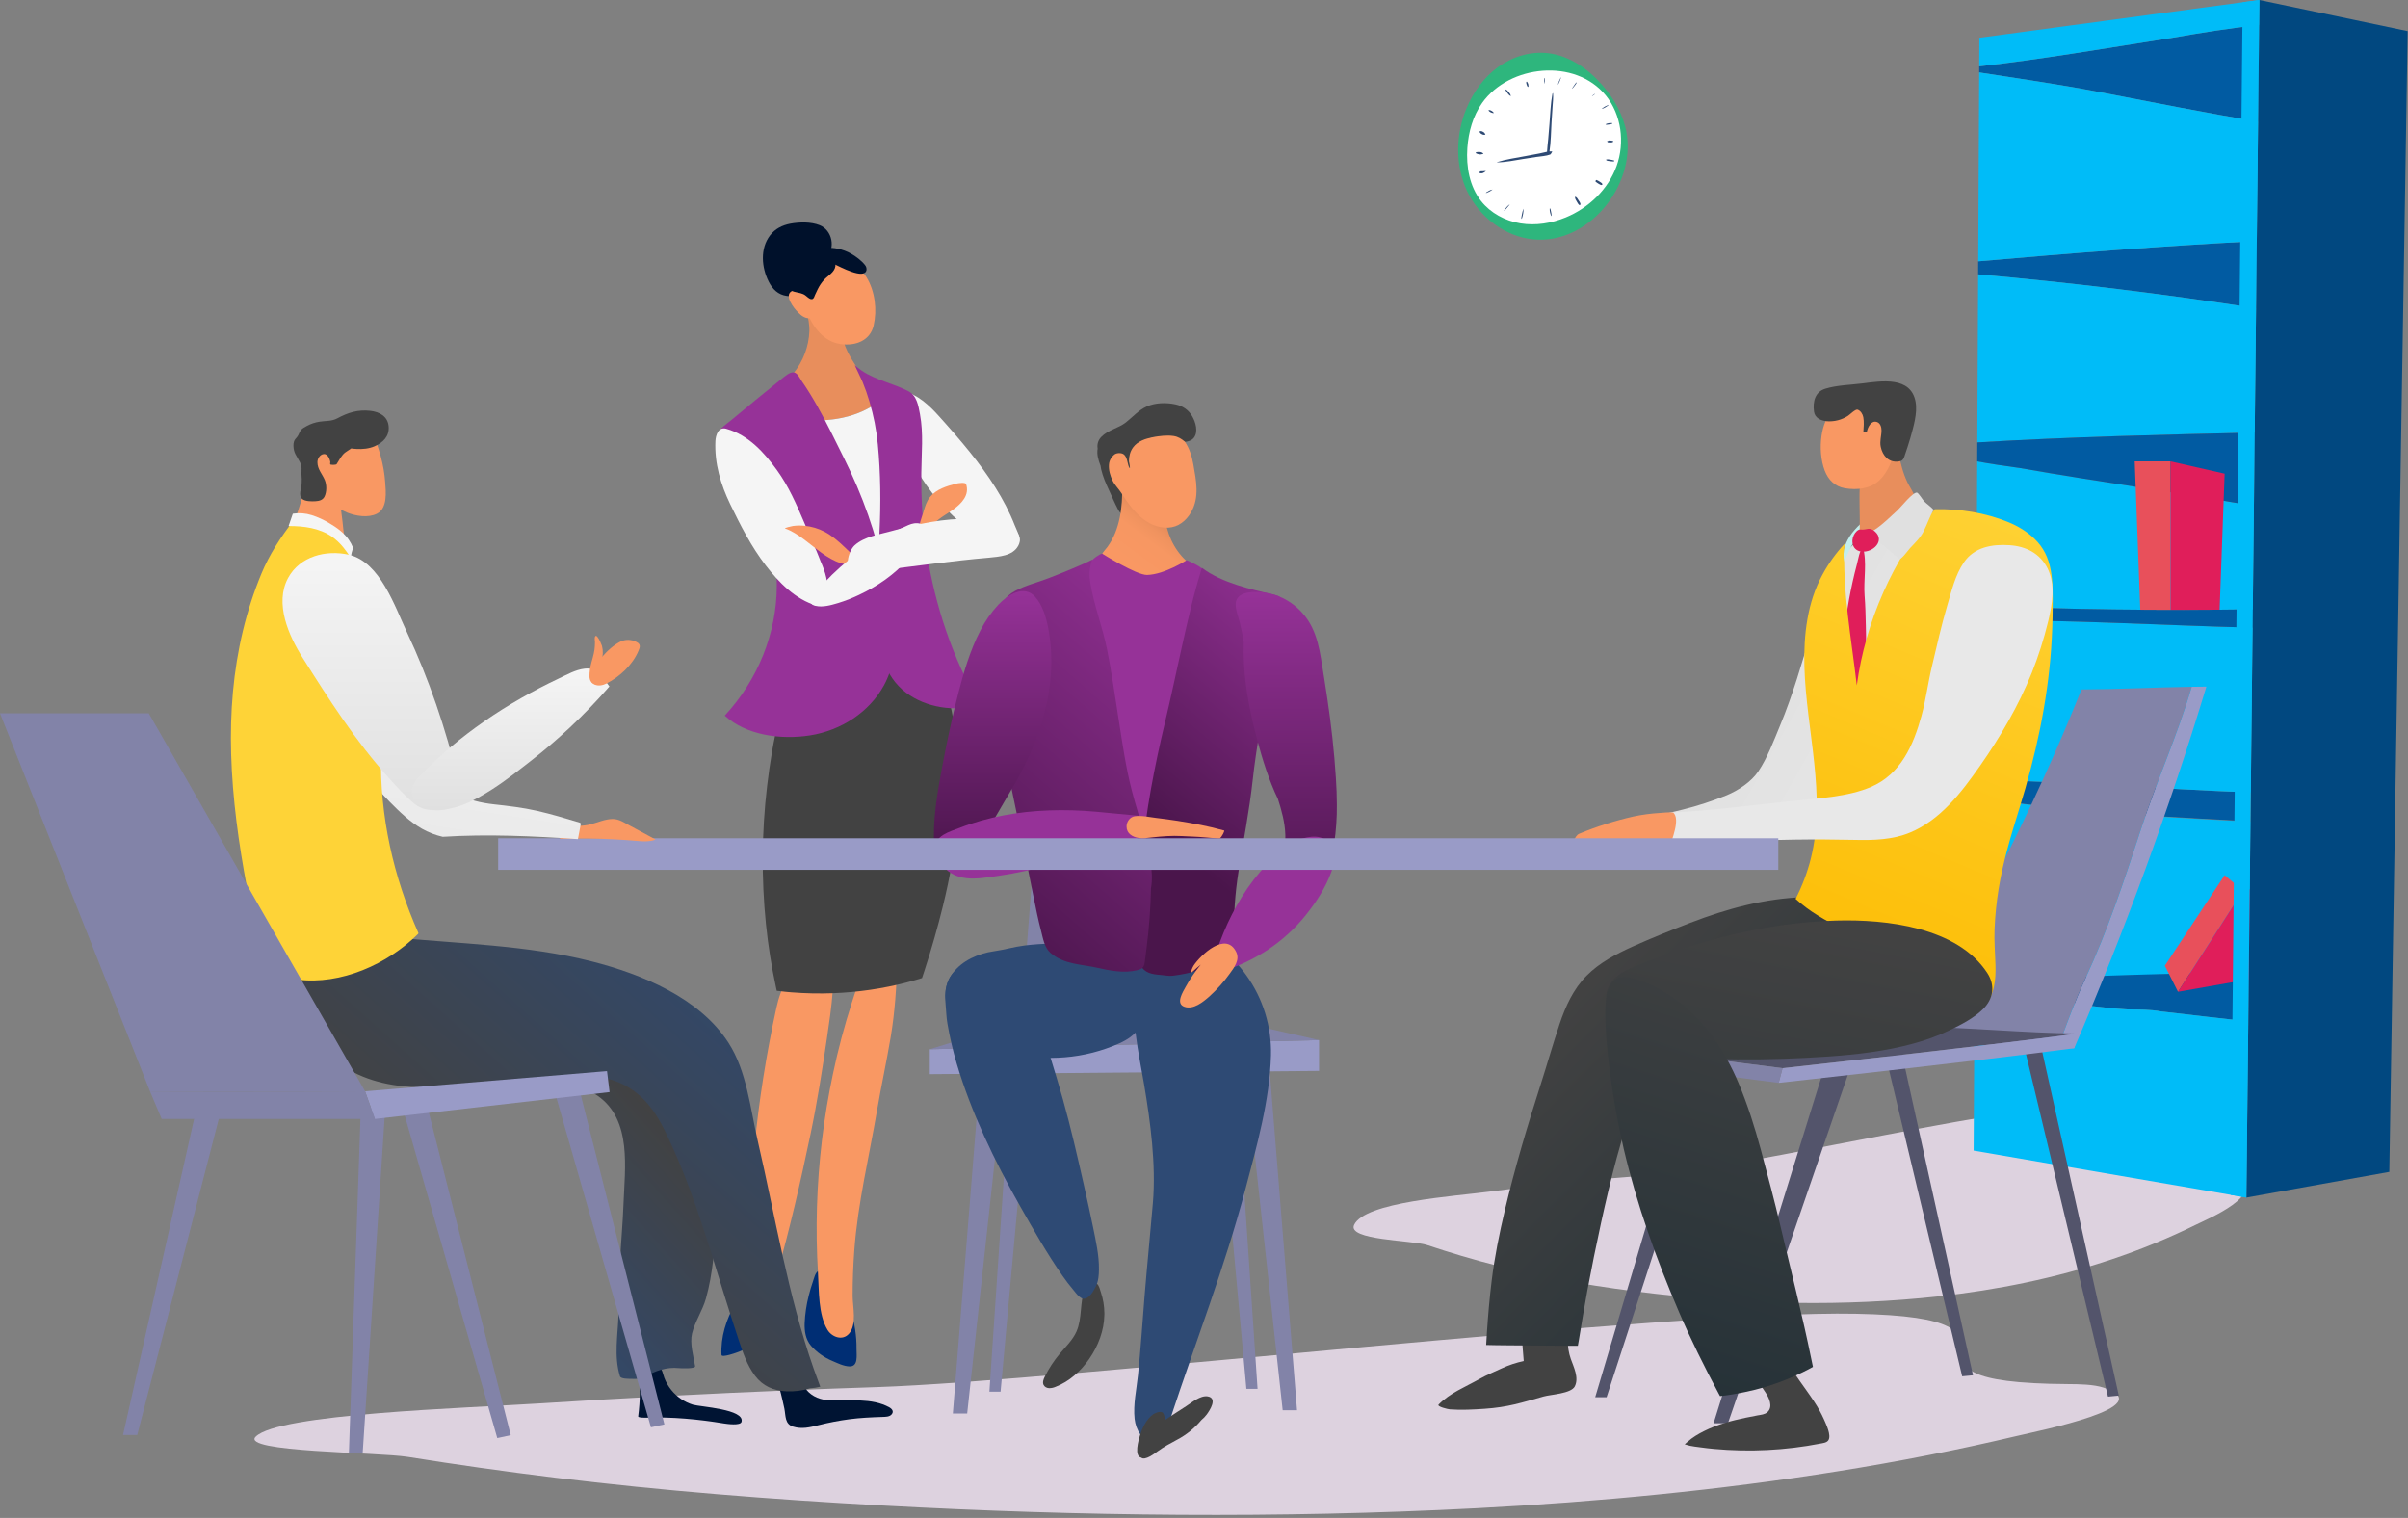 <svg width="744" height="469" viewBox="0 0 744 469" fill="none" xmlns="http://www.w3.org/2000/svg">
<rect x="0" y="0" width="744" height="469" fill="#808080" stroke="none"/>
<path d="M510.236 363.11C506.142 363.391 502.051 363.704 497.961 364.049C485.504 365.103 473.072 366.459 460.664 368.118C449.367 369.629 421.707 371.328 418.386 378.45C416.158 383.228 436.426 383.178 440.907 384.675C448.053 387.062 455.261 389.19 462.532 391.059C478.576 395.18 494.845 397.833 511.204 399.704C540.344 403.038 569.781 403.722 598.958 400.537C616.918 398.577 635.106 394.922 652.483 389.089C661.444 386.096 670.216 382.483 678.742 378.273C682.218 376.551 700.248 369.119 691.704 363.278C690.209 362.255 688.135 362.2 686.423 362.179C655.433 361.802 685.868 341.678 655.006 340.448C627.239 339.347 537.97 361.212 510.236 363.11Z" fill="#DDD2DF"/>
<path d="M694.644 253.751L694.742 244.814C666.404 243.75 638.064 241.376 609.727 240.865L609.695 246.874C615.561 247.372 621.397 247.887 627.355 248.632C649.912 251.557 672.3 252.472 694.644 253.751Z" fill="#015BA2"/>
<path d="M695.381 253.919C673.039 252.642 650.648 251.725 628.092 248.793C622.134 248.048 616.298 247.534 610.431 247.036L610.148 303.554C638.329 301.864 666.571 300.882 694.874 300.607L695.381 253.919Z" fill="#00BCF8"/>
<path d="M697.675 37.587L697.998 7.766C688.895 8.656 679.848 10.16 670.382 11.809C650.312 14.937 631.139 18.286 611.512 20.508V22.384C623.802 24.329 635.782 25.963 648.61 28.446C665.413 31.67 681.557 34.898 697.675 37.587Z" fill="#015BA2"/>
<path d="M611.184 84.771C639.979 87.341 668.545 90.803 697.042 95.235L697.268 74.498C668.43 75.957 639.881 78.223 611.203 80.739L611.184 84.771Z" fill="#015BA2"/>
<path d="M648.605 28.444C635.776 25.961 623.797 24.327 611.507 22.382L611.211 80.739C639.889 78.224 668.449 75.958 697.276 74.498L697.676 37.587C681.558 34.898 665.414 31.67 648.605 28.444Z" fill="#00BCF8"/>
<path d="M697.049 95.235C668.551 90.803 639.986 87.341 611.191 84.771L610.929 136.689C639.497 134.967 668.064 134.291 696.63 133.646L697.049 95.235Z" fill="#00BCF8"/>
<path d="M696.036 188.271L696.383 156.324C672.626 152.132 648.978 148.983 624.1 144.606C619.632 143.989 615.248 143.372 610.908 142.557L610.684 187.069C639.184 188.383 667.588 188.66 696.036 188.271Z" fill="#00BCF8"/>
<path d="M695.975 193.92C667.535 193.203 639.093 191.451 610.651 191.66L610.404 240.901C638.741 241.412 667.081 243.795 695.419 244.85L695.975 193.92Z" fill="#00BCF8"/>
<path d="M610.09 303.428L610.073 306.439C625.87 307.465 641.513 310.867 657.376 311.89C660.704 311.89 664.334 311.89 667.662 312.495C676.79 313.559 685.748 314.623 694.653 315.595L694.816 300.488C666.47 300.76 638.228 301.74 610.09 303.428Z" fill="#015BA2"/>
<path d="M667.663 312.495C664.336 311.89 660.706 311.89 657.378 311.89C641.515 310.867 625.872 307.464 610.075 306.439L609.794 355.501L694.063 370.002L694.654 315.586C685.745 314.612 676.792 313.554 667.663 312.495Z" fill="#00BCF8"/>
<path d="M610.677 187.068L610.653 191.66C639.093 191.447 667.535 193.203 695.977 193.92L696.039 188.27C667.588 188.66 639.185 188.383 610.677 187.068Z" fill="#015BA2"/>
<path d="M696.384 156.324L696.631 133.652C668.065 134.291 639.498 134.974 610.93 136.695L610.9 142.557C615.25 143.372 619.637 143.989 624.093 144.606C648.979 148.983 672.627 152.132 696.384 156.324Z" fill="#015BA2"/>
<path d="M687.344 270.395L668.871 298.388L672.939 306.439L693.004 275.169L687.344 270.395Z" fill="#E8505B"/>
<path d="M672.94 306.439L699.693 301.732L717.186 270.373L693.005 275.169L672.94 306.439Z" fill="#E01E5A"/>
<path d="M611.558 11.665L611.513 20.505C631.14 18.284 650.313 14.935 670.383 11.807C679.849 10.16 688.894 8.656 697.999 7.764L698.082 0L611.558 11.665Z" fill="#00BCF8"/>
<path d="M698.083 0.002L743.895 9.607L738.228 362.081L694.06 370.013L698.083 0.002Z" fill="#014880"/>
<path d="M659.563 142.557L661.278 188.39L670.643 188.43V142.557H659.563Z" fill="#E8505B"/>
<path d="M670.641 142.557L687.344 146.349L685.79 188.381L670.641 188.43V142.557Z" fill="#E01E5A"/>
<path d="M698.082 0.002L692.909 0.7L689.209 369.177L694.058 370.013L698.082 0.002Z" fill="#00BCF8"/>
<path d="M455.834 378.719C466.069 376.936 476.406 375.614 486.799 375.076C497.191 374.539 507.661 374.874 518.085 374.937C527.279 374.99 536.331 375.023 545.445 376.354C547.607 376.666 549.733 377.026 551.871 377.409C552.838 377.584 555.794 377.617 556.366 378.44C557.515 380.083 551.237 380.056 550.582 380.08C547.287 380.207 543.982 380.3 540.668 380.359C531.289 380.519 521.922 380.291 512.555 380.436C503.105 380.582 493.663 380.879 484.219 381.146C476.681 381.426 469.137 381.443 461.595 381.524C459.47 381.547 456.034 381.651 454.159 380.514C452.528 379.518 454.814 378.885 455.834 378.719Z" fill="#DDD2DF"/>
<path d="M264.2 410.706C263.654 407.147 262.537 403.688 260.888 400.445C260.054 398.816 259.067 397.26 257.939 395.797C256.958 394.527 255.023 391.605 252.972 392.614C251.83 393.178 251.553 394.909 251.17 395.96C250.673 397.38 250.246 398.819 249.888 400.278C249.162 403.093 248.735 405.969 248.613 408.864C248.545 411.302 248.893 413.814 250.569 415.779C252.349 417.804 254.603 419.413 257.154 420.477C258.774 421.173 260.657 422.127 262.473 422.176C265.24 422.25 264.621 418.708 264.639 416.823C264.663 414.776 264.516 412.731 264.2 410.706Z" fill="#002E74"/>
<path d="M239.5 395.814C238.85 401.54 238.84 408.248 234.879 413.091C233.159 415.194 230.858 416.66 228.257 417.659C227.71 417.869 222.968 419.622 222.919 418.616C222.649 413.109 224.354 407.686 227.117 402.874C228.867 399.827 233.152 391.933 237.566 392.21C239.843 392.355 239.704 394.036 239.5 395.814Z" fill="#002E74"/>
<path d="M252.423 298.51C244.339 296.949 241.134 305.62 239.888 311.366C236.785 325.556 234.521 339.897 233.104 354.324C232.286 362.887 232.572 371.5 232.184 380.079C231.823 388.125 231.321 397.628 227.388 404.92C225.541 408.339 229.006 411.754 232.355 409.33C237.26 405.785 238.407 399.345 239.923 394.07C244.043 379.713 247.359 365.051 250.422 350.462C252.489 340.583 254.033 330.668 255.509 320.701C256.219 315.876 256.945 311.018 257.29 306.157C257.557 302.697 256.37 299.271 252.423 298.51Z" fill="#F99863"/>
<path d="M276.575 294.948C273.658 292.271 268.576 297.993 267.315 299.898C265.343 302.876 264.304 306.338 263.231 309.668C260.884 316.945 258.928 324.32 257.361 331.794C254.492 345.301 252.84 359.012 252.422 372.78C252.214 379.664 252.319 386.547 252.737 393.43C253.065 398.752 252.786 406.127 255.684 410.898C257.015 413.089 260.281 414.364 262.306 412.08C264.851 409.212 263.434 403.744 263.436 400.3C263.436 395.634 263.61 390.971 263.957 386.312C265.042 371.641 268.538 357.413 271.007 342.932C272.246 335.669 273.923 328.038 275.21 320.356C276.497 312.673 276.984 305.107 277.204 297.342C277.237 296.494 277.218 295.539 276.575 294.948Z" fill="#F99863"/>
<path d="M291.338 279.927C289.709 286.561 287.821 293.186 285.683 299.746C285.418 300.565 285.144 301.381 284.872 302.2C283.347 302.68 281.809 303.117 280.26 303.523C272.798 305.461 265.125 306.584 257.392 306.869C253.127 307.027 248.855 306.938 244.601 306.603C244.031 306.559 243.468 306.512 242.903 306.456C241.932 306.365 240.961 306.255 239.992 306.124C239.907 305.762 239.829 305.401 239.755 305.037C238.362 298.611 237.329 292.12 236.662 285.59C235.221 271.378 235.338 257.063 237.012 242.873C237.849 235.789 238.984 228.693 240.76 221.762C241.638 218.32 242.558 214.87 243.738 211.501C244.512 209.304 245.235 206.995 246.266 204.852C246.47 204.432 246.685 204.02 246.912 203.614C247.605 203.815 248.303 204.004 249 204.185C250.297 204.519 251.602 204.814 252.943 205.046C261.41 206.51 270.114 206.194 278.437 204.12C280.588 203.586 282.71 202.947 284.792 202.206C285.854 201.827 286.903 201.422 287.937 200.993C288.285 201.62 288.607 202.26 288.909 202.913C290.328 205.956 291.331 209.228 292.22 212.336C293.576 217.059 294.59 221.864 295.257 226.717C297.726 244.459 295.605 262.577 291.338 279.927Z" fill="#424242"/>
<path d="M314.581 167.992C313.71 169.119 311.551 169.027 310.257 168.929C306.298 168.623 302.254 165.806 299.274 163.511C292.491 158.255 286.89 151.775 282.798 144.45C280.803 140.858 279.129 137.117 277.792 133.263C277.066 131.168 276.451 129.043 275.947 126.89C275.599 125.402 275.126 123.81 275.237 122.279C275.408 119.959 276.978 120.211 279.021 120.742C283.491 121.913 286.966 125.103 289.858 128.304C293.236 132.043 296.561 135.833 299.709 139.75C305.295 146.701 310.352 154.16 313.557 162.382C314.12 163.816 315.688 166.569 314.581 167.992Z" fill="#F5F5F5"/>
<path d="M270.281 124.954C269.251 122.113 268.016 119.342 266.585 116.66C264.629 113.018 261.883 109.723 260.724 105.73C259.971 103.142 259.004 100.613 257.834 98.166C257.124 96.656 255.62 95.699 253.986 95.21C253.127 94.954 249.689 94.095 249.275 95.253C249.208 95.505 249.208 95.768 249.275 96.02C249.658 98.126 250.136 100.205 250.072 102.355C249.979 104.671 249.517 106.96 248.702 109.145C247.841 111.448 246.592 113.604 245.003 115.532C243.658 117.22 242.638 118.835 243.239 120.847C243.239 120.896 243.239 120.943 243.239 120.992C243.239 123.792 244.658 126.676 246.328 129.409C254.589 130.662 263.558 129.487 270.281 124.954Z" fill="url(#paint0_linear)"/>
<path d="M275.069 149.979C274.698 141.423 273.156 132.821 270.282 124.954C263.558 129.486 254.589 130.662 246.328 129.415C247.695 131.646 249.244 133.769 250.375 135.661C255.833 144.84 260.892 154.273 264.641 164.213C265.603 166.761 266.475 169.337 267.257 171.942C267.789 173.727 267.78 176.562 269.951 177.138C273.283 178.03 273.068 173.905 273.468 171.869C274.857 164.651 275.394 157.309 275.069 149.979Z" fill="#F5F5F5"/>
<path d="M260.718 141.454C258.065 136.138 255.515 130.773 252.585 125.583C251.088 122.928 249.51 120.316 247.757 117.798C247.145 116.905 246.414 115.239 245.288 115.045C244.023 114.822 242.214 116.486 241.36 117.173C236.133 121.389 230.927 125.618 225.79 129.932C224.499 131.019 222.316 132.277 222.072 134.046C221.942 135.003 222.761 136.053 223.201 136.852L225.067 140.211L228.796 146.932C229.979 149.078 231.147 151.244 232.372 153.374C233.082 154.597 233.848 155.761 234.641 156.912C236.022 160.118 237.311 163.348 238.188 166.727C239.415 171.423 240.025 176.243 240.005 181.079C239.964 195.69 234.118 210.118 223.922 221.108C230.644 227.243 241.346 228.61 250.224 227.22C259.907 225.704 268.632 219.995 273.135 211.708C279.048 200.843 275.552 188.811 273.291 177.566C270.756 164.916 266.52 153.084 260.718 141.454Z" fill="#963298"/>
<path d="M286.362 170.847C285.061 162.665 284.591 154.403 284.662 146.136C284.711 140.098 285.371 133.983 284.25 127.994C283.72 125.157 283.254 122.181 280.563 120.809C275.958 118.46 270.589 117.441 266.306 114.55C265.534 114.02 264.794 113.451 264.09 112.843C264.854 114.476 266.285 117.501 266.455 117.876C267.289 119.892 268.013 121.948 268.624 124.035C269.923 128.369 270.794 132.808 271.225 137.294C272.1 146.379 272.171 155.509 271.727 164.621C271.277 174.062 270.435 183.569 270.986 193.02C271.436 200.734 273.21 208.92 279.931 214.002C286.126 218.686 294.914 219.942 302.466 217.912C302.516 217.907 302.563 217.889 302.602 217.861C302.641 217.832 302.671 217.793 302.688 217.749C294.285 203.256 288.954 187.149 286.362 170.847Z" fill="#963298"/>
<path d="M254.181 186.161C255.921 184.599 255.822 182.011 255.555 179.946C255.299 177.976 254.71 176.236 253.968 174.416C253.35 173.078 252.899 171.657 252.355 170.443C251.007 167.441 249.753 164.403 248.452 161.38C246.087 155.859 243.653 150.227 240.08 145.288C236.175 139.892 231.256 134.358 224.349 132.466C221.878 131.797 221.121 134.574 221.038 136.316C220.74 143.216 222.651 149.654 225.66 155.877C228.803 162.382 232.126 168.886 236.589 174.693C240.517 179.803 245.695 185.212 252.3 187.12C253.002 186.954 253.649 186.624 254.181 186.161Z" fill="#F5F5F5"/>
<path d="M266.438 173.988C262.401 170.95 259.36 166.723 254.807 164.305C252.869 163.284 250.729 162.65 248.52 162.442C247.356 162.334 246.182 162.355 245.022 162.505C244.656 162.552 242.158 163.136 242.586 163.286C250.531 166.092 256.704 176.975 266.438 173.988Z" fill="#F99863"/>
<path d="M294.522 157.426C293.018 158.503 291.384 159.411 289.936 160.549C289.217 161.103 288.57 161.736 288.009 162.433C287.403 163.21 287.299 164.044 286.301 164.535C286.052 164.666 285.773 164.74 285.488 164.75C285.202 164.76 284.919 164.706 284.66 164.593C283.865 164.196 284.007 163.451 284.061 162.752C284.114 162.2 284.219 161.653 284.373 161.117C284.653 160.089 285.057 159.094 285.353 158.068C285.807 156.487 286.261 154.898 287.332 153.576C289.331 151.122 292.495 150.189 295.537 149.402C296.01 149.282 298.271 148.936 298.488 149.558C299.638 152.92 297.152 155.539 294.522 157.426Z" fill="#F99863"/>
<path d="M314.626 168.586C312.909 171.827 308.585 171.976 305.456 172.316C294.186 173.277 282.94 174.917 271.708 176.248C269.367 176.523 266.742 177.205 264.377 176.886C260.372 176.34 262.056 170.272 264.086 168.459C267.033 165.824 271.607 165.142 275.258 164.131C283.357 161.901 291.634 160.083 300.071 160.312C303.673 160.413 307.712 160.636 311.073 162.097C313.568 163.172 316.224 165.586 314.626 168.586Z" fill="#F5F5F5"/>
<path d="M285.514 165.692C284.27 168.291 282.357 170.724 280.427 172.899C276.298 177.555 271.104 181.133 265.357 183.83C263.291 184.817 261.147 185.653 258.945 186.328C256.774 186.975 254.215 187.727 251.954 187.182C251.467 187.095 251.021 186.868 250.676 186.533C249.811 185.572 251.22 184.155 251.809 183.41C252.719 182.265 253.671 181.15 254.664 180.064C257.817 176.661 261.318 173.56 265.115 170.805L265.716 170.359C268.481 168.387 271.503 166.696 274.533 165.117C275.966 164.369 277.428 163.685 278.911 163.031C280.034 162.536 281.229 161.851 282.473 161.693C285.332 161.316 286.718 163.169 285.514 165.692Z" fill="#F5F5F5"/>
<path d="M255.237 79.529C254.806 80.548 254.314 81.536 253.863 82.516C252.73 84.969 251.159 87.231 249.546 89.43C248.986 90.196 248.6 90.992 247.654 91.255C246.235 91.645 244.58 91.617 243.135 91.434C240.382 91.083 238.641 89.283 237.499 87.001C235.294 82.629 234.795 76.796 237.936 72.705C239.466 70.715 241.675 69.582 244.204 69.107C247.042 68.587 250.549 68.505 253.26 69.58C257.167 71.121 258.278 76.783 255.237 79.529Z" fill="#00112B"/>
<path d="M269.925 100.58C268.84 105.24 264.33 107 259.628 106.288C257.104 105.909 254.928 104.617 253.242 102.819C251.981 101.493 250.949 99.987 250.184 98.358C249.923 98.35 249.663 98.324 249.406 98.282C247.987 98.041 246.868 96.852 245.976 95.862C244.406 94.111 241.845 90.133 245.83 89.596C247.656 89.351 248.829 89.953 249.555 91.061C249.791 91.26 250.002 91.468 250.208 91.682C250.368 90.368 250.643 89.069 251.031 87.798C251.835 85.159 253.233 82.482 255.997 81.249C260.799 79.099 265.33 81.728 267.754 85.71C270.372 90.002 271.037 95.759 269.925 100.58Z" fill="#F99863"/>
<path d="M258.1 82.294C257.819 84.135 255.853 85.13 254.65 86.408C253.829 87.317 253.146 88.33 252.62 89.417C252.336 89.972 252.079 90.532 251.823 91.108C251.639 91.52 251.48 92.279 250.948 92.413C250.716 92.462 250.473 92.429 250.265 92.321C249.503 91.96 249.002 91.242 248.228 90.894C247.623 90.643 246.988 90.463 246.336 90.356C245.627 90.22 244.891 90.064 244.309 89.635C242.845 88.569 242.689 86.566 243.188 85.009C244.229 81.775 247.937 79.111 251.407 78.6C254.044 78.21 258.621 78.803 258.1 82.294Z" fill="#00112B"/>
<path d="M267.706 83.49C267.034 86.497 259.492 82.402 257.962 81.706C256.353 80.97 254.759 80.187 253.212 79.337C252.822 79.114 252.415 78.891 252.212 78.5C251.533 77.222 253.912 76.685 254.778 76.607C257.62 76.362 260.471 76.974 262.921 78.353C264.444 79.21 266.176 80.519 267.238 81.862C267.432 82.087 267.574 82.349 267.655 82.629C267.736 82.91 267.753 83.203 267.706 83.49Z" fill="#00112B"/>
<path d="M270.86 428.573C262.308 428.854 253.76 429.167 245.216 429.512C219.195 430.566 193.223 431.922 167.302 433.581C143.703 435.092 85.921 436.791 78.982 443.913C74.329 448.691 116.668 448.641 126.029 450.138C140.957 452.525 156.016 454.653 171.204 456.522C204.722 460.643 238.706 463.296 272.882 465.167C333.755 468.501 395.25 469.185 456.201 466C493.72 464.04 531.715 460.385 568.017 454.552C586.736 451.559 605.06 447.946 622.872 443.736C630.133 442.014 667.798 434.582 649.95 428.741C646.827 427.718 642.494 427.663 638.918 427.642C574.179 427.265 637.758 407.141 573.288 405.911C515.282 404.81 328.795 426.675 270.86 428.573Z" fill="#DDD2DF"/>
<path d="M654.654 431.199L630.613 323.262H625.387L651.307 431.513L654.654 431.199Z" fill="#53546B"/>
<path d="M609.6 424.925L587.234 323.707H582.008L606.253 425.24L609.6 424.925Z" fill="#53546B"/>
<path d="M563.183 331.396L529.449 439.755H533.882L571.645 330.04L563.183 331.396Z" fill="#53546B"/>
<path d="M523.165 329.899L492.867 431.699H496.385L529.883 328.822L523.165 329.899Z" fill="#53546B"/>
<path d="M661.338 256.7C666.201 241.563 672.767 227.303 677.162 212.198C678.668 212.174 680.18 212.157 681.706 212.147C670.19 250.123 656.553 287.424 640.86 323.872L635.785 323.707C638.548 316.607 640.992 309.471 644.271 302.474C651.09 287.786 656.215 272.414 661.338 256.7Z" fill="#999BC7"/>
<path d="M643.103 213.024C654.744 212.957 665.688 212.383 677.161 212.198C672.767 227.303 666.2 241.576 661.337 256.701C656.214 272.414 651.089 287.787 644.259 302.474C640.979 309.471 638.535 316.607 635.772 323.707C619.845 323.178 603.961 322.715 588.023 322.169C608.896 287.265 628.067 250.809 643.103 213.024Z" fill="#8283A8"/>
<path d="M489.15 321.496C495.421 322.541 503.694 323.757 512.132 324.937C531.025 327.58 550.756 330.04 550.756 330.04C550.756 330.04 584.67 326.326 614.523 322.765C624.658 321.564 634.326 320.362 642.039 319.341C625.189 319.178 607.661 317.371 590.811 317.203C558.848 316.888 521.097 320.509 489.15 321.496Z" fill="#53546B"/>
<path d="M549.566 334.567C549.566 334.567 610.415 327.907 640.85 323.873L642.039 319.339C634.326 320.36 624.658 321.552 614.523 322.763C584.67 326.324 550.756 330.038 550.756 330.038L549.566 334.567Z" fill="#999BC7"/>
<path d="M487.969 326.03C508.286 329.416 549.574 334.569 549.574 334.569L550.775 330.04C550.775 330.04 531.044 327.578 512.152 324.937C503.714 323.757 495.441 322.534 489.17 321.496L487.969 326.03Z" fill="#8283A8"/>
<path d="M564.96 444.913C564.462 445.798 563.158 445.874 562.266 446.055C560.971 446.295 559.667 446.535 558.362 446.742C555.645 447.172 552.917 447.496 550.176 447.732C544.678 448.203 539.153 448.284 533.643 447.972C530.926 447.818 528.206 447.585 525.51 447.203C524.883 447.114 524.237 447.037 523.588 446.948C522.544 446.823 521.516 446.59 520.52 446.254L520.964 445.858L521.425 445.452C522.949 444.092 524.722 443.049 526.543 442.145C530.556 440.137 534.928 438.957 539.309 438.049C540.532 437.809 541.752 437.568 542.98 437.328C544.032 437.133 545.306 437.059 546.115 436.283C547.881 434.601 546.584 431.92 545.515 430.276C544.198 428.26 542.809 426.285 541.457 424.293L541.339 424.13C541.043 423.7 540.688 423.239 540.325 422.751C541.481 422.366 542.646 422.013 543.814 421.677L544.253 421.552C545.623 421.163 547.017 420.776 548.427 420.403C549.342 420.163 550.265 419.923 551.192 419.704C551.317 419.721 551.437 419.767 551.541 419.839C551.786 420.094 552.009 420.369 552.209 420.661C552.771 421.451 553.201 422.342 553.72 423.174C554.455 424.356 555.241 425.5 556.036 426.638C557.526 428.758 559.071 430.843 560.484 433.015C561.676 434.798 562.716 436.679 563.59 438.638C564.215 440.079 565.832 443.376 564.96 444.913Z" fill="#424242"/>
<path d="M485.326 419.863C486.227 422.415 487.911 425.675 486.559 428.357C485.427 430.601 479.13 430.853 476.972 431.461C470.076 433.402 465.847 434.796 458.711 435.276C455.165 435.517 451.503 435.721 447.945 435.452C447.445 435.416 443.844 434.611 444.499 433.948C448.087 430.324 452.669 428.585 457.09 426.081C459.302 424.829 461.705 423.842 464.009 422.773C466.179 421.775 468.452 421.019 470.787 420.519C470.684 419.774 470.249 413.719 470.288 413.208C470.501 410.466 470.304 407.849 471.261 405.199C472.685 401.259 475.477 399.692 479.384 399.236C481.388 398.996 485.05 398.693 486.809 400.002C488.394 401.184 485.384 406.624 485.038 408.193C484.185 411.992 484.021 416.17 485.326 419.863Z" fill="#424242"/>
<path d="M588.977 177.457L585.402 190.597C583.227 198.604 580.795 206.405 578.968 214.483C576.365 226.007 573.554 240.274 563.584 247.711C559.685 250.611 555.109 252.597 550.5 254.019C547.858 254.838 545.182 255.529 542.48 256.145C541.673 256.328 540.89 256.472 540.075 256.607H540.037C540.028 256.609 540.019 256.609 540.01 256.607C539.976 256.615 539.941 256.621 539.906 256.624C539.901 256.622 539.895 256.622 539.889 256.624L539.759 256.643L539.674 256.658L537.673 256.981C537.667 256.983 537.661 256.983 537.656 256.981C537.622 256.981 537.583 256.981 537.542 256.998H537.508H537.494C536.16 257.218 534.825 257.429 533.491 257.633C521.648 259.446 509.852 261.002 497.856 261.034C497.557 261.034 492.561 261.034 492.684 259.937C493.295 254.515 499.848 253.704 504.076 253.174C509.397 252.503 514.672 251.495 519.869 250.154C524.488 249.007 529.022 247.532 533.436 245.739C537.039 244.237 541.061 241.612 543.266 238.334C546.089 234.131 548.039 228.859 549.978 224.192C553.927 214.695 556.782 204.788 559.668 194.924C562.264 186.038 564.877 176.299 571.434 169.426C575.338 165.334 584.245 161.779 588.639 167.337C590.993 170.318 589.905 174.039 589.018 177.308C589.004 177.364 588.992 177.411 588.977 177.457Z" fill="url(#paint1_linear)"/>
<path d="M575.814 220.36C574.355 221.057 570.66 210.23 570.335 208.733C569.485 204.805 569.374 200.216 569.749 196.218C570.489 188.851 571.816 181.555 573.716 174.399C574.197 172.575 574.42 170.506 575.554 169.014C576.95 173.563 575.722 179.238 576.1 183.957C576.58 190.098 576.436 196.314 576.724 202.438C576.919 206.585 577.493 210.694 577.491 214.838C577.491 216.864 576.784 218.267 575.936 220.067C575.943 219.865 575.931 219.658 575.814 220.36Z" fill="#E01E5A"/>
<path d="M572.544 290.024C569.706 292.309 565.855 293.039 562.388 293.779C555.9 295.165 549.302 296.278 542.947 298.246C536.835 300.134 531.27 302.84 526.316 306.915C516.52 314.976 510.218 326.271 505.814 337.989C500.943 350.939 497.589 364.507 494.639 378.01C493.135 384.898 491.735 391.806 490.439 398.734C489.478 403.916 488.642 409.12 487.772 414.32C487.69 414.82 487.58 415.31 487.503 415.81H485.965C484.547 415.81 483.13 415.81 481.712 415.788C476.397 415.759 471.083 415.717 465.768 415.661C465.22 415.661 459.18 415.596 459.18 415.56C459.473 410.286 459.867 405.014 460.42 399.76C460.561 398.417 460.717 397.076 460.878 395.735C461.777 388.364 463.25 381.107 464.963 373.871C468.067 360.723 471.948 347.777 476.071 334.92C478.05 328.75 479.817 322.513 481.871 316.372C483.697 310.929 486.107 305.593 490.201 301.475C494.228 297.405 499.362 294.747 504.533 292.414C510.348 289.805 516.287 287.417 522.234 285.125C533.68 280.713 545.343 277.554 557.553 277.176C560.7 276.751 563.892 276.776 567.032 277.251C570.216 277.731 573.534 278.959 575.057 282.02C576.484 284.887 574.858 288.162 572.544 290.024Z" fill="url(#paint2_linear)"/>
<path d="M633.599 176.081C632.857 172.224 631.408 169.194 628.594 166.455C626.312 164.235 623.426 162.51 620.493 161.314C613.333 158.397 605.536 157.178 597.828 157.325H597.78C584.901 172.943 576.355 191.974 573.695 211.78C572.033 197.364 569.245 182.731 569.894 168.051C567.219 170.931 564.923 174.14 563.061 177.601C558.38 186.189 557.244 196.242 557.503 205.888C558.042 225.627 564.397 245.747 559.464 265.367C558.377 269.651 556.806 273.798 554.781 277.727C556.917 279.652 559.228 281.375 561.682 282.873C563.984 284.293 566.36 285.59 568.799 286.761C576.007 290.259 583.594 292.82 590.983 295.891C595.868 297.875 600.609 300.197 605.171 302.842C607.001 303.914 608.791 305.058 610.541 306.275C611.851 307.185 613.132 308.134 614.385 309.123C614.599 308.781 614.795 308.429 614.974 308.068C615.98 306.016 616.386 303.743 616.514 301.468C616.579 300.372 616.574 299.276 616.547 298.195C616.444 294.483 616.11 290.838 616.261 287.116C616.43 282.937 616.85 278.771 617.518 274.642C618.895 266.124 621.425 257.868 623.967 249.653C628.965 233.479 632.585 217.143 633.758 200.216C634.046 195.998 634.199 191.773 634.217 187.541C634.238 183.719 634.32 179.834 633.599 176.081Z" fill="url(#paint3_linear)"/>
<path d="M577.111 163.681C572.951 165.588 571.27 170.049 569.852 173.477C568.283 167.248 574.372 161.364 580.239 157.93C579.538 159.888 577.773 161.568 577.42 163.669C577.185 163.632 577.368 163.536 577.111 163.681Z" fill="#C2EEEE"/>
<path d="M520.073 252.928C518.989 250.403 515.063 251.033 512.913 251.179C510.155 251.336 507.413 251.701 504.71 252.27C498.95 253.572 493.312 255.368 487.86 257.638C487.202 257.911 486.704 258.839 486.373 259.423C486.279 259.589 485.597 260.864 486.065 260.785C492.358 259.882 498.855 259.692 505.267 259.922C507.689 260.163 510.073 260.554 512.509 260.852C515.676 261.244 518.535 259.053 519.857 256.287C520.337 255.254 520.525 254.021 520.097 252.967L520.073 252.928Z" fill="#F99863"/>
<path d="M632.612 175.569C630.264 170.927 625.925 168.788 620.892 168.45C615.476 168.087 609.983 169.048 606.771 173.767C604.068 177.736 602.972 182.585 601.627 187.123C599.801 193.286 598.419 199.574 596.922 205.826C595.702 210.927 595.063 216.129 593.669 221.203C591.165 230.302 587.244 239.223 578.066 243.149C570.894 246.22 561.727 246.667 553.056 247.549C543.616 248.51 527.912 250.581 516.939 251.013C519.327 253.034 516.398 259.726 515.961 261.472C516.36 261.472 516.653 261.451 516.73 261.446C529.209 260.37 541.718 259.615 554.248 259.423C560.533 259.327 566.821 259.365 573.107 259.505C578.852 259.634 584.731 259.488 590.118 257.253C599.565 253.339 606.045 244.788 611.742 236.662C618.054 227.652 623.655 218.08 627.775 207.861C629.824 202.699 631.51 197.4 632.821 192.003C634.109 186.741 635.154 180.626 632.612 175.569Z" fill="#E8E8E8"/>
<path d="M612.627 311.852C609.792 314.61 606.01 316.547 602.483 318.262C598.842 320.006 595.046 321.406 591.145 322.443C582.605 324.781 573.776 325.807 564.955 326.427C555.599 327.075 546.178 327.388 536.803 327.311C527.286 327.236 517.125 326.85 508.417 322.578C504.902 320.852 501.596 318.563 499.21 315.41C497.036 312.527 495.337 308.652 496.901 305.096C498.285 301.955 501.365 300.196 504.393 298.925C524.109 290.648 545.736 285.019 567.408 284.423C582.786 284 604.773 286.446 614.021 300.636C616.548 304.509 615.89 308.673 612.627 311.852Z" fill="url(#paint4_linear)"/>
<path d="M560.146 422.33C559.094 422.913 558.024 423.47 556.938 424C555.317 424.798 553.663 425.531 551.996 426.208C547.825 427.907 543.505 429.213 539.091 430.108C537.916 430.348 536.715 430.589 535.487 430.788C534.149 431.028 532.791 431.216 531.436 431.355L530.927 430.406C526.563 422.225 522.414 413.873 518.757 405.365C511.746 389.07 505.783 372.318 501.698 355.045C499.732 346.579 498.231 338.012 497.2 329.382C496.65 324.911 496.174 320.442 496.044 315.927C495.895 310.711 495.564 301.751 501.929 301.912C507.171 302.039 513.462 305.797 517.606 308.724C526.621 315.091 532.957 324.646 537.186 334.704C540.011 341.432 542.176 348.308 544.072 355.336C546.153 363.061 548.212 370.795 550.047 378.58C553.298 392.402 556.835 406.175 559.68 420.091C559.853 420.846 560.004 421.59 560.146 422.33Z" fill="url(#paint5_linear)"/>
<path d="M591.286 152.654C590.738 151.381 589.902 150.225 589.304 148.971C588.653 147.58 588.117 146.138 587.699 144.66C586.75 141.398 586.137 138.202 586.2 134.793C586.216 133.8 581.697 134.233 581.118 134.35C576.397 135.312 575.832 141.028 575.154 144.922C573.953 151.89 574.929 158.68 574.496 165.626C581.152 164.139 587.3 158.495 591.286 152.654Z" fill="url(#paint6_linear)"/>
<path d="M586.933 172.658C587.639 172.724 589.562 169.983 590.135 169.37C591.668 167.727 593.339 166.188 594.362 164.124C595.441 161.963 596.226 159.604 597.422 157.536C596.626 156.55 595.439 155.835 594.541 154.933C594.104 154.499 592.812 152.383 592.331 152.224C591.158 151.83 587.177 156.851 586.276 157.663C583.992 159.722 581.904 161.871 579.371 163.568C578.212 164.346 576.555 164.797 575.328 165.338C578.224 165.798 581.337 167.892 583.516 169.864C584.38 170.633 586.171 172.293 586.933 172.658Z" fill="#E0E0E0"/>
<path d="M574.872 163.596C574.024 163.495 573.171 164.535 572.799 165.278C572.536 165.782 572.381 166.336 572.343 166.903C572.305 167.47 572.385 168.039 572.578 168.574C573.003 169.656 573.993 170.29 575.127 170.417C578.695 170.821 582.558 167.07 579.286 164.192C577.491 162.623 576.828 163.831 574.872 163.596Z" fill="#E01E5A"/>
<path d="M585.316 127.87C583.262 123.149 577.911 121.849 573.24 122.825C567.051 124.117 563.733 128.435 562.815 134.564C562.294 138.053 562.532 142.135 563.803 145.446C564.908 148.315 566.986 150.352 570.064 150.859C573.721 151.462 577.851 151.061 580.648 148.421C583.291 145.929 584.694 142.248 585.453 138.781C586.212 135.314 586.782 131.236 585.316 127.87Z" fill="#F99863"/>
<path d="M590.23 135.357C589.704 137.258 589.029 139.11 588.416 140.982C588.065 142.075 587.654 142.469 586.494 142.604C583.538 142.952 581.667 140.794 581.09 138.039C580.725 136.297 581.33 134.704 581.33 132.976C581.33 131.979 580.977 130.742 579.932 130.391C578.144 129.79 577.078 131.998 576.808 133.396C576.772 133.594 575.715 133.531 575.727 133.396C575.833 131.981 575.967 130.297 575.701 128.903C575.518 127.942 574.898 126.914 573.944 126.578C573.291 126.349 571.542 128.103 571.037 128.433C569.084 129.722 566.758 130.325 564.425 130.146C562.625 129.985 560.734 129.165 560.47 127.169C560.064 124.098 560.785 121.068 563.983 120.093C567.601 118.988 571.727 118.93 575.47 118.454C581.376 117.707 590.417 116.22 591.864 124.163C592.5 127.721 591.169 131.94 590.23 135.357Z" fill="#424242"/>
<path d="M312.603 327.561L305.695 429.988H309.148L318.437 328.186L312.603 327.561Z" fill="#8283A8"/>
<path d="M381.642 326.699L388.55 429.126H385.095L375.809 327.323L381.642 326.699Z" fill="#8283A8"/>
<path d="M303.266 326.624L294.4 436.735H298.833L310.753 327.355L303.266 326.624Z" fill="#8283A8"/>
<path d="M391.877 325.613L400.746 435.723H396.31L384.391 326.343L391.877 325.613Z" fill="#8283A8"/>
<path d="M287.271 324.181L407.546 321.362V330.872L287.271 331.884V324.181Z" fill="#999BC7"/>
<path d="M315.467 315.497L287.271 324.181L407.546 321.362L375.681 314.142L315.467 315.497Z" fill="#8283A8"/>
<path d="M315.467 315.497L323.487 211.972L369.109 211.537L375.681 314.142L315.467 315.497Z" fill="#8283A8"/>
<path d="M368.366 128.628C367.188 126.597 365.408 125.406 363.128 124.925C360.324 124.332 356.907 124.401 354.267 125.605C351.794 126.734 349.99 128.82 347.897 130.482C345.586 132.321 342.311 132.84 340.259 135.002C339.795 135.468 339.452 136.039 339.257 136.667C339.063 137.294 339.024 137.96 339.144 138.606C338.827 140.341 339.348 142.162 340.031 143.892C340.081 144.264 340.139 144.632 340.223 144.995C340.737 147.193 341.664 149.375 342.626 151.41C343.524 153.347 344.358 155.336 345.345 157.229C346.081 158.635 347.248 160.007 348.988 159.557C350.04 159.286 350.545 157.128 350.819 156.232C350.891 155.992 351.667 152.321 351.16 152.453C350.862 152.54 350.55 152.566 350.242 152.53C349.935 152.494 349.637 152.397 349.367 152.244C349.226 151.009 349.089 149.771 348.945 148.536C348.772 147.063 349.009 145.73 349.009 144.288C349.634 141.578 351.359 138.822 353.281 136.84C354.528 135.557 355.924 134.939 357.748 135.048C359.363 135.141 360.631 135.896 362.179 136.249C364.079 136.693 367.525 137.013 368.882 135.24C370.288 133.407 369.406 130.418 368.366 128.628Z" fill="#424242"/>
<path d="M341.224 405.752C341.208 403.562 340.847 401.389 340.155 399.311C339.893 398.527 339.6 397.129 338.894 396.615C338.257 396.153 337.101 395.983 336.412 396.423C335.765 396.836 335.395 397.566 335.129 398.287C333.569 402.48 334.408 407.326 332.596 411.413C331.428 414.037 329.278 416.067 327.433 418.268C325.616 420.433 324.064 422.807 322.808 425.339C322.409 426.146 322.036 427.112 322.445 427.917C322.755 428.53 323.459 428.878 324.146 428.905C324.835 428.909 325.516 428.765 326.145 428.484C330.388 426.85 333.906 423.65 336.503 419.919C339.3 415.899 341.14 411.127 341.222 406.223C341.224 406.072 341.227 405.911 341.224 405.752Z" fill="#424242"/>
<path d="M355.839 310.128C355.272 312.805 353.838 315.321 352.201 317.481C350.459 319.785 348.453 321.198 345.839 322.37C340.516 324.743 334.829 326.198 329.02 326.671C318.006 327.582 305.969 325.287 297.624 317.574C294.842 315.004 292.098 311.52 292.076 307.546C292.055 302.351 295.543 298.334 300.005 296.094C302.243 294.983 304.647 294.243 307.122 293.903C310.293 293.454 313.386 292.524 316.567 292.132C322.259 291.428 328.012 291.361 333.72 291.93C339.602 292.526 345.952 293.612 350.7 297.394C354.52 300.453 356.882 305.198 355.839 310.128Z" fill="#2E4A74"/>
<path d="M385.003 301.228L384.924 301.117C379.952 294.301 370.906 285.98 361.757 287.259C355.604 288.123 352.261 294.707 351.017 300.187C349.575 306.487 350.154 313.102 350.897 319.455C351.512 324.726 352.639 329.983 353.482 334.998C355.45 346.689 357.213 359.806 356.207 371.656C355.378 381.401 354.393 391.211 353.621 400.663C352.961 408.744 352.449 416.86 351.601 424.919C351.147 429.265 350.077 434.022 350.56 438.398C350.933 441.762 352.903 445.313 356.353 445.546C357.36 445.613 358.311 444.051 358.826 443.35C359.916 441.858 361.017 440.128 361.608 438.328C369.369 414.688 378.398 391.591 384.784 367.449C388.309 354.118 392.312 339.991 392.696 326.05C392.919 317.157 390.216 308.436 385.003 301.228Z" fill="#2E4A74"/>
<path d="M366.566 173.387C364.812 177.599 360.129 179.502 355.929 180.314C351.604 181.153 344.956 181.605 341.993 177.549C340.792 175.898 339.35 173.416 340.347 171.427C340.811 170.514 341.582 169.786 342.181 168.962C346.056 163.625 346.851 156.633 346.722 150.22C346.688 148.527 346.722 147.998 348.5 148.231C349.838 148.406 351.229 148.745 352.546 149.046C355.1 149.627 357.491 150.651 358.634 153.178C359.485 155.06 359.651 157.169 359.85 159.228C360.367 164.495 362.546 169.605 366.486 173.243L366.566 173.387Z" fill="url(#paint7_linear)"/>
<path d="M371.575 176.341C372.393 175.523 366.665 173.068 366.665 173.068C366.665 173.068 359.8 177.515 354.408 177.64C351.121 177.715 340.48 171.022 340.48 171.022C339.253 171.432 332.706 175.114 335.161 182.888C335.858 193.339 340.821 208.146 341.863 218.568C342.825 228.239 343.019 238.945 345.542 248.311C346.116 251.674 346.729 255.038 347.479 258.354C348.002 260.661 349.204 265.802 352.044 265.894C354.884 265.985 355.938 261.249 356.433 259.005C360.126 242.263 363.224 225.391 365.729 208.39C366.354 204.142 366.942 199.889 367.493 195.632C367.875 192.631 372.087 179.361 371.575 176.341Z" fill="#963298"/>
<path d="M381.254 289.608C381.13 282.842 381.596 276.077 382.647 269.392C384.12 259.973 385.999 250.608 387.035 241.127C388.178 230.646 390.209 220.293 392.042 209.918C392.097 209.608 392.152 209.298 392.205 208.986C393.616 200.977 394.738 192.931 395.569 184.848C395.639 184.166 393.647 183.765 393.479 183.726C386.271 181.989 377.551 180.122 371.343 175.43C370.9 176.948 370.454 178.465 370.004 179.98C369.262 182.47 368.642 184.995 368.015 187.515C367.025 191.511 366.114 195.528 365.225 199.553C363.471 207.441 361.813 215.348 359.939 223.215C356.708 236.804 354.021 250.62 352.796 264.541C352.28 270.399 352.075 276.278 351.835 282.153C351.722 285.084 351.648 288.022 351.451 290.951C351.287 293.378 351.304 295.906 352.38 298.159C353.582 300.682 356.064 301.043 358.558 301.225C359.872 301.317 361.061 301.639 362.402 301.466C365.045 301.115 367.688 300.67 370.196 299.75C370.677 299.572 371.182 299.392 371.679 299.197C375.043 298.887 378.406 298.602 381.77 298.378C381.48 295.461 381.308 292.538 381.254 289.608Z" fill="url(#paint8_linear)"/>
<path d="M355.451 266.158C355.249 264.935 355.004 263.714 354.73 262.503C354.425 260.581 354.077 258.635 353.308 256.883C352.128 252.655 350.78 248.474 349.692 244.243C347.815 236.975 346.768 229.543 345.607 222.138C344.473 214.93 343.476 207.683 342.027 200.533C340.607 193.539 337.943 186.881 336.835 179.81C336.535 178.012 336.592 176.172 337.003 174.396C337.119 173.916 337.354 173.402 337.484 172.883C335.252 174.137 327.914 177.133 323.959 178.649C320.54 179.961 316.821 180.857 313.575 182.606C307.517 185.869 307.964 192.729 307.837 198.945C307.688 206.301 307.976 213.66 308.7 220.982C309.725 231.357 312.114 241.292 314.166 251.463C315.928 260.166 317.682 268.868 319.43 277.571C320.098 280.886 320.766 284.204 321.624 287.472C322.265 289.916 322.678 292.775 324.581 294.418C328.76 298.022 334.017 297.897 339.024 299.015C343.046 299.913 347.205 300.754 351.297 299.786C352.738 299.45 353.433 299.02 353.661 297.487C353.901 295.879 354.084 294.257 354.283 292.643C355.053 286.61 355.499 280.54 355.617 274.459C356.112 271.737 355.888 268.837 355.451 266.158Z" fill="url(#paint9_linear)"/>
<path d="M322.364 221.54C324.86 212.611 325.667 203.279 323.836 193.885C323.188 190.55 322.131 187.066 319.87 184.447C316.429 180.461 311.193 183.914 308.476 186.804C306.261 189.193 304.39 191.878 302.916 194.783C299.723 200.946 297.77 207.645 296.03 214.402C294.182 221.586 292.621 228.873 291.253 236.175C289.908 243.347 288.524 250.858 288.555 258.2C288.555 260.665 288.699 265.245 291.438 266.064C293.091 266.545 295.179 266.499 296.847 266.064C298.433 265.663 299.552 264.173 300.576 262.922C305.023 257.499 308.346 250.882 311.984 244.848C316.374 237.566 320.079 229.716 322.364 221.54Z" fill="url(#paint10_linear)"/>
<path d="M413.048 248.637C413.048 245.874 412.923 243.111 412.747 240.379C412.224 232.165 411.325 223.998 410.104 215.872C409.488 211.739 408.837 207.609 408.153 203.481C407.594 200.117 406.837 196.787 405.335 193.736C402.711 188.399 397.646 184.466 392.067 183.332C389.247 182.758 381.817 181.982 381.791 186.739C381.791 188.64 382.637 190.617 383.081 192.434C383.55 194.356 383.927 196.278 384.283 198.2C384.218 200.516 384.23 202.84 384.357 205.144C384.799 213.073 386.368 220.807 388.398 228.45C390.08 234.75 392.055 241.062 394.862 246.917C396.01 250.48 396.993 254.111 397.125 257.828C397.303 262.737 395.347 266.36 393.394 270.711C392.418 272.873 390.27 279.137 392.913 281.115C393.069 282.016 393.564 282.77 394.679 282.835C397.596 283.008 400.446 280.158 402.127 278.119C403.422 276.562 404.605 274.889 406.101 273.51C407.394 272.309 408.857 271.828 409.823 270.243C411.56 267.405 411.709 263.844 412.212 260.632C412.806 256.662 413.085 252.651 413.048 248.637Z" fill="url(#paint11_linear)"/>
<path d="M411.089 261.328C412.369 263.971 412.22 266.905 411.42 269.183C409.625 274.274 406.552 278.871 403.424 282.773C396.713 291.148 387.72 296.934 377.794 300.058C377.468 300.161 375.586 300.903 375.175 300.214C373.974 298.195 375.399 295.497 375.944 293.835C376.593 291.864 377.308 289.937 378.09 288.054C379.657 284.271 381.526 280.621 383.679 277.138C385.951 273.44 388.608 269.993 391.607 266.855C394.572 263.786 397.696 260.807 401.668 259.337C404.121 258.431 409.193 257.412 411.089 261.328Z" fill="#963298"/>
<path d="M373.146 431.444C370.909 431.067 368.239 433.331 366.507 434.457C364.301 435.899 362.076 437.3 359.909 438.782C359.84 437.917 359.717 436.807 359.172 436.423C358.451 435.913 356.889 436.572 356.288 436.995C354.217 438.436 352.925 441.202 352.204 443.549C351.776 444.945 350.308 449.904 352.607 450.366C353.785 451.382 356.803 449.047 357.629 448.443C359.551 447.031 361.582 445.959 363.672 444.839C366.558 443.322 369.118 441.25 371.204 438.744C371.812 438.253 372.356 437.688 372.824 437.062C373.816 435.721 376.264 431.973 373.146 431.444Z" fill="#424242"/>
<path d="M339.543 392.271C339.515 394.053 339.392 395.8 338.604 397.422C338.001 398.662 337.035 400.37 335.764 401.064C334.056 401.997 332.573 399.642 331.639 398.549C330.449 397.155 329.342 395.697 328.294 394.197C323.513 387.359 319.351 380.022 315.238 372.77C311.208 365.661 307.427 358.409 304.058 350.963C300.766 343.686 297.852 336.237 295.584 328.577C294.397 324.526 293.443 320.411 292.725 316.252C292.403 314.406 292.362 312.575 292.191 310.713C292.001 308.657 291.951 306.564 292.458 304.543C293.455 300.48 296.742 297.763 300.954 297.76C305.166 297.758 309.065 300.456 312.078 303.15C315.788 306.47 318.604 310.713 320.591 315.257C322.242 319.032 323.409 322.989 324.623 326.922C325.927 331.146 327.208 335.382 328.4 339.639C330.831 348.316 332.847 357.138 334.839 365.925C335.838 370.327 336.814 374.733 337.722 379.154C338.592 383.462 339.608 387.847 339.543 392.271Z" fill="#2E4A74"/>
<path d="M353.372 253.344C355.95 258.212 348.74 260.605 344.05 262.294C342.747 262.775 341.524 263.126 340.551 263.392C335.337 264.834 329.999 265.91 324.753 267.225C319.405 268.565 314.021 269.8 308.557 270.588C301.885 271.55 294.549 273.145 290.123 265.906C289.463 264.824 288.951 263.606 288.879 262.335C288.651 258.155 293.526 256.951 296.411 255.819C305.263 252.347 314.749 250.723 324.247 250.384C329.029 250.223 333.816 250.361 338.581 250.797C342.793 251.177 348.149 251.718 352.36 252.1C353.028 252.167 353.23 253.087 353.372 253.344Z" fill="#963298"/>
<path d="M549.442 259H153.922V268.75H549.442V259Z" fill="#999BC7"/>
<path d="M367.985 158.318C370.693 153.637 369.576 148.467 368.706 143.483C368.257 140.927 367.483 138.498 366.08 136.458C365.08 135.617 364.028 134.923 362.598 134.709C360.527 134.399 358.228 134.694 356.19 135.084C353.936 135.516 351.529 136.285 350.109 138.207C349.169 139.483 348.809 140.992 348.807 142.532C348.96 143.195 349.074 143.867 349.15 144.543C349.15 144.639 348.968 144.622 348.934 144.562C348.317 143.402 348.338 141.11 347.127 140.324C346.368 139.829 344.929 139.903 344.261 140.475C343.962 140.729 343.695 141.018 343.465 141.335C342.98 141.965 342.692 142.724 342.637 143.517C342.502 145.237 343.019 147.018 343.775 148.546C344.496 149.988 345.647 151.025 346.483 152.359C349.645 157.405 354.201 163.308 360.972 163.025C364.059 162.885 366.498 160.886 367.985 158.318Z" fill="#F99863"/>
<path d="M353.771 258.959C354.535 258.911 355.302 258.796 356.07 258.719C359.112 258.385 362.032 258.157 365.095 258.316C367.551 258.443 370.025 258.51 372.474 258.736C373.658 258.847 374.823 258.962 376.015 258.976C376.325 258.976 376.621 258.976 376.904 259.01C377.558 258.529 378.442 256.679 378.238 256.619C373.5 255.279 368.677 254.382 363.822 253.616C361.618 253.27 359.405 252.982 357.19 252.715C355.052 252.458 352.704 251.884 350.556 252.217C349.064 252.458 348.074 253.923 348.074 255.379C348.074 257.542 349.907 258.601 351.832 258.911C352.474 259.001 353.125 259.017 353.771 258.959Z" fill="#F99863"/>
<path d="M379.937 300.846C378.094 303.414 375.98 305.777 373.633 307.895C371.73 309.577 368.683 312.076 365.896 311.045C363.183 310.048 365.454 306.516 366.326 304.926C367.657 302.484 369.226 300.181 371.011 298.049C370.175 298.707 369.356 299.39 368.582 300.132C367.266 301.398 368.501 298.791 368.774 298.373C370.959 295.06 378.791 287.561 381.965 294.173C383.143 296.624 381.319 298.943 379.937 300.846Z" fill="#F99863"/>
<path d="M229.1 439.329C228.736 440.569 224.515 439.949 223.629 439.808C215.843 438.522 207.662 437.742 199.763 438.024C199.627 438.024 197.13 438.113 197.182 437.612C197.503 435.177 197.679 432.725 197.709 430.269C197.709 429.041 197.661 427.82 197.709 426.592C197.757 425.363 197.556 423.989 198.162 422.924C198.286 422.704 198.961 422.613 199.543 422.639C199.716 422.487 199.898 422.347 200.089 422.22C200.759 421.741 202.668 421.789 203.352 422.22C204.813 423.137 204.679 424.207 205.251 425.708C205.766 427.062 206.493 428.326 207.406 429.45C209.123 431.597 211.444 433.182 214.069 433.999C216.303 434.675 230.254 435.388 229.1 439.329Z" fill="#001433"/>
<path d="M221.765 334.257C221.142 329.502 219.454 325.197 214.992 321.261C210.988 317.737 206.652 314.61 202.044 311.923C192.62 306.417 183.055 304.293 172.698 301.518C161.661 298.564 150.738 296.095 139.277 295.018C126.636 293.821 113.305 290.996 100.654 293.651C97 294.417 93.265 297.149 93.256 300.884C93.256 302.866 94.295 304.688 95.411 306.319C108.55 325.405 134.295 326.909 155.139 330.857C164.548 332.636 176.646 332.952 184.693 338.588C195.342 346.043 193.051 360.993 192.632 372.25C192.422 377.886 191.892 383.503 191.605 389.127C191.32 394.835 191.284 400.574 191.098 406.289C190.894 412.628 189.644 419.009 191.55 425.22C191.816 426.084 194.334 426.01 194.938 426.024C196.262 426.06 198.05 426.156 199.219 425.437C202.331 423.546 206.03 422.311 209.708 422.703C210.139 422.749 214.917 423.01 214.769 422.095C214.259 419.028 213.079 415.071 213.823 411.989C214.7 408.367 217.087 404.89 218.114 401.201C220.269 393.477 220.834 385.411 221.226 377.441C221.753 366.945 222.032 356.44 222.064 345.928C222.091 341.75 222.237 337.874 221.765 334.257ZM140.862 300.738H140.822L140.934 300.759L141.039 300.778L140.862 300.738Z" fill="url(#paint12_linear)"/>
<path d="M202.432 259.315C199.825 257.892 197.203 256.494 194.586 255.091C192.862 254.169 191.278 253.025 189.266 253.047C187.009 253.071 184.804 254.066 182.663 254.646C179.905 255.388 177.274 255.201 174.544 255.094C174.233 255.062 173.921 255.053 173.608 255.067H173.273C173.259 256.082 173.173 257.076 173.074 258.101C173.041 258.441 173.038 258.793 173.031 259.145C173.35 259.17 173.67 259.176 173.989 259.164C179.294 259.014 184.598 259.073 189.898 259.341C192.441 259.465 194.977 259.659 197.514 259.872C199.157 260.009 200.754 260.018 202.332 259.501C202.355 259.482 202.564 259.386 202.432 259.315Z" fill="#F99863"/>
<path d="M275.456 437.044C274.781 437.784 273.591 437.762 272.677 437.796C269.227 437.906 265.808 438.062 262.382 438.514C259.167 438.947 255.979 439.562 252.834 440.355C250.2 441.016 247.731 441.615 245.062 440.798C242.447 439.994 242.797 437.521 242.349 435.22C242.045 433.661 241.631 432.129 241.284 430.589C241.044 429.522 240.58 428.415 240.357 427.312C240.016 427.163 239.711 426.943 239.464 426.665C239.216 426.388 239.03 426.061 238.921 425.705C238.782 425.226 241.734 425.542 241.902 425.571C242.935 425.729 243.945 426.014 244.909 426.419C245.433 426.535 245.95 426.682 246.458 426.859C247.789 427.338 248.261 428.296 249.106 429.335C250.961 431.607 253.64 432.56 256.492 432.67C262.441 432.909 269.325 431.815 274.796 434.844C275.662 435.342 276.258 436.149 275.456 437.044Z" fill="#001433"/>
<path d="M251.404 422.893C243.4 400.052 239.586 376.052 234.128 352.52C231.803 342.502 230.742 330.905 225.03 322.113C216.054 308.275 198.248 300.972 182.892 297.063C162.78 291.941 141.654 291.613 121.248 289.585C115.538 289.016 109.823 288.475 104.117 287.895C100.212 287.5 93.044 285.036 89.494 287.572C85.862 290.162 87.485 298.279 88.222 302.198C90.291 313.195 96.736 323.478 106.203 329.569C113.759 334.431 122.469 335.964 131.342 335.935C140.631 335.901 149.873 335.035 159.115 334.067C167.494 333.194 176.15 331.405 184.575 332.631C194.676 334.106 200.788 340.022 205.165 348.859C213.209 365.08 218.29 382.435 223.641 399.673C225.118 404.424 226.617 409.171 228.19 413.89C229.49 417.764 230.781 421.746 233.263 425.054C235.689 428.275 238.983 429.69 242.957 429.874C245.428 429.995 247.9 429.683 250.262 428.952C251.331 428.884 252.391 428.719 253.43 428.457C252.732 426.607 252.057 424.752 251.404 422.893Z" fill="url(#paint13_linear)"/>
<path d="M178.562 259.27C178.865 257.674 179.168 256.078 179.469 254.481C179.435 254.393 179.377 254.316 179.302 254.258C179.227 254.199 179.137 254.163 179.043 254.151C174.695 252.844 170.342 251.537 165.918 250.526C161.493 249.516 157.088 249.02 152.609 248.52C148.605 248.075 144.794 247.194 141.246 245.225C138.173 243.482 135.376 241.293 132.945 238.73C121.709 227.104 118.168 210.857 110.834 196.901C109.91 195.148 108.919 193.429 107.868 191.756C106.956 190.319 106.001 188.521 104.581 187.513C103.056 186.436 101.018 186.316 99.213 186.316C97.331 186.316 95.32 186.529 93.694 187.573C90.237 189.8 90.687 194.169 91.583 197.629C92.589 201.441 93.817 205.191 95.26 208.86C100.945 223.391 109.507 236.624 120.433 247.763C123.428 250.809 126.579 253.869 130.299 256.021C132.326 257.176 134.511 258.027 136.785 258.547C150.717 257.661 164.637 258.319 178.562 259.27Z" fill="url(#paint14_linear)"/>
<path d="M104.915 171.98C101.824 172.741 98.579 171.807 96.001 170.043C94.028 168.695 90.339 165.336 90.844 162.621C91.323 160.013 92.173 157.487 92.999 154.959C94.031 151.772 95.12 148.595 95.872 145.327C96.034 144.609 96.051 143.651 96.726 143.249C97.402 142.847 98.666 142.888 99.422 142.935C101.852 143.098 103.492 144.324 103.861 146.79C104.781 153.051 105.702 159.369 106.31 165.666C106.519 167.852 107.764 171.283 104.915 171.98Z" fill="url(#paint15_linear)"/>
<path d="M117.689 141.209C117.644 141.042 117.598 140.874 117.551 140.706C116.832 138.188 116.095 135.533 114.199 133.646C111.373 130.849 107.648 130.112 103.851 130.787C99.754 131.505 97.006 133.696 96.175 137.917C94.53 146.263 99.429 155.191 107.275 158.38C109.949 159.467 113.799 160.083 116.478 158.713C119.813 157.006 119.224 151.887 118.997 148.835C118.799 146.258 118.361 143.705 117.689 141.209Z" fill="#F99863"/>
<path d="M117.704 233.032C117.973 218.872 120.664 204.237 118.341 190.245C114.614 180.532 109.205 171.479 101.807 164.289C99.47 161.771 96.374 160.775 93.068 160.595C92.765 160.639 92.464 160.7 92.168 160.779C91.402 160.748 90.7 160.81 90.492 161.074C86.69 166.03 83.199 171.388 80.798 177.177C78.419 182.923 76.498 188.847 75.052 194.894C72.061 207.361 71.044 220.115 71.415 232.917C71.82 246.825 73.747 260.644 76.325 274.305C77.506 280.564 78.437 287.126 80.427 293.193C81.181 295.482 82.28 297.773 84.04 299.466C86.142 301.487 89.036 302.322 91.861 302.679C105.334 304.377 119.728 297.931 129.161 288.568C129.206 288.491 129.252 288.417 129.3 288.343C121.533 270.824 117.336 252.257 117.704 233.032Z" fill="#FED337"/>
<path d="M139.411 249.526C137.381 250.526 134.623 250.469 132.446 250.191C130.818 250.014 129.277 249.366 128.012 248.326C125.139 245.949 122.556 243.059 120.059 240.298C109.874 229.007 101.597 216.04 93.497 203.219C89.188 196.381 84.763 186.441 89.006 178.581C92.621 171.877 100.737 169.789 107.796 171.398C117.449 173.61 122.024 187.487 125.728 195.34C132.604 209.923 137.699 225.136 141.53 240.777C142.272 243.835 142.797 247.852 139.411 249.526Z" fill="url(#paint16_linear)"/>
<path d="M188.135 212.265C184.321 216.648 180.287 220.834 176.049 224.808C172.242 228.375 168.278 231.765 164.155 234.976C160.199 238.053 156.292 241.175 152.069 243.876C146.457 247.467 140.086 250.903 133.186 250.077C131.433 249.866 129.678 249.2 128.481 247.905C126.163 245.393 127.387 242.159 129.484 239.959C141.728 227.181 156.716 217.168 172.669 209.624C175.199 208.427 177.854 206.899 180.677 206.591C184.702 206.148 186.016 209.1 188.135 211.894C188.307 212.016 188.307 212.14 188.135 212.265Z" fill="url(#paint17_linear)"/>
<path d="M120.087 131.807C119.847 128.654 117.283 127.258 114.408 126.935C110.577 126.509 107.534 127.471 104.216 129.257C102.444 130.215 100.687 129.976 98.752 130.287C97.372 130.492 96.039 130.938 94.814 131.606C94.22 131.936 93.423 132.324 92.98 132.87C92.537 133.416 92.345 134.266 91.905 134.867C91.524 135.389 91.045 135.746 90.842 136.378C90.571 137.218 90.645 138.248 90.827 139.093C91.22 140.903 92.829 142.373 93.114 144.082C93.243 144.865 93.095 145.725 93.145 146.522C93.238 147.562 93.253 148.607 93.188 149.649C93.073 150.922 92.19 153.001 93.272 154.068C94.194 154.976 96.353 154.935 97.524 154.859C98.632 154.787 99.717 154.521 100.258 153.448C100.976 152.012 100.976 149.857 100.385 148.397C99.607 146.481 98.075 144.99 98.075 142.804C98.075 141.822 98.659 140.735 99.64 140.374C101.022 139.864 101.81 141.508 102.035 142.605C102.037 142.621 102.046 142.635 102.059 142.646C102.035 142.899 102.023 143.156 102.008 143.405C101.989 143.716 103.828 143.685 104.007 143.405C104.826 142.124 105.535 140.599 106.758 139.727C107.335 139.318 107.932 138.939 108.52 138.549C109.057 138.634 109.598 138.688 110.141 138.712C112.016 138.825 113.994 138.635 115.729 137.886C118.322 136.763 120.312 134.838 120.087 131.807Z" fill="#424242"/>
<path d="M197.266 201.095C195.458 205.424 191.493 209.106 187.339 211.21C186.281 211.749 184.885 212.025 183.748 211.524C181.646 210.605 181.785 207.983 183.059 206.456C183.175 206.412 183.3 206.398 183.422 206.417C183.87 205.699 184.351 205.069 184.641 204.681C186.24 202.551 188.091 200.571 190.296 199.055C191.699 198.097 193.052 197.53 194.771 197.76C195.605 197.855 196.404 198.149 197.101 198.617C198.01 199.294 197.661 200.144 197.266 201.095Z" fill="#F99863"/>
<path d="M184.55 196.733C184.26 196.408 183.994 196.329 183.831 196.769C183.649 197.248 183.831 197.945 183.831 198.445C183.827 199.197 183.779 199.949 183.688 200.696C183.274 204.071 181.054 207.665 182.936 210.969C182.967 211.022 183.07 211.048 183.199 211.058C183.343 211.185 183.512 211.28 183.695 211.338C183.959 211.428 184.239 211.464 184.517 211.442C184.796 211.42 185.067 211.342 185.313 211.211C185.424 211.139 184.7 211.067 184.645 211.07C183.369 211.12 185.732 204.526 185.874 204.088C186.339 202.613 186.378 201.036 185.986 199.539C185.895 199.245 185.165 197.425 184.55 196.733Z" fill="#F99863"/>
<path d="M107.716 166.686C106.198 164.514 103.969 162.944 101.681 161.61C99.995 160.587 98.194 159.766 96.315 159.166C94.43 158.566 92.43 158.414 90.476 158.72C90.04 159.997 89.603 161.266 89.166 162.525C93.825 162.506 98.7 163.14 102.53 165.793C103.874 166.746 105.078 167.882 106.107 169.169C106.915 170.17 107.658 171.221 108.334 172.315C108.507 171.272 108.761 170.244 109.093 169.241C108.73 168.341 108.268 167.484 107.716 166.686Z" fill="#F5F5F5"/>
<path d="M60.938 341.454L38.016 443.373H42.404L68.697 341.454H60.938Z" fill="#8283A8"/>
<path d="M111.461 342.895L107.793 449.011H112.052L119.086 341.454L111.461 342.895Z" fill="#8283A8"/>
<path d="M179.158 337.18L205.283 440.097L201.12 441L171.4 337.393L179.158 337.18Z" fill="#8283A8"/>
<path d="M131.679 340.503L157.805 443.418L153.644 444.323L123.922 340.716L131.679 340.503Z" fill="#8283A8"/>
<path d="M112.805 337.18L187.547 330.943L188.342 337.431L115.843 345.727L112.805 337.18Z" fill="#999BC7"/>
<path d="M0 220.381H45.959L112.805 337.18L46.448 337.431L0 220.381Z" fill="#8283A8"/>
<path d="M46.447 337.431L49.964 345.727H115.843L112.805 337.18L46.447 337.431Z" fill="#8283A8"/>
<path d="M494.949 26.166C490.593 21.206 484.788 17.164 478.228 16.421C472.814 15.807 467.255 17.533 462.847 20.733C458.439 23.933 455.137 28.532 453.061 33.571C449.721 41.683 449.557 51.216 453.325 59.133C457.092 67.049 464.947 73.084 473.676 73.95C490.716 75.64 505.369 57.407 502.569 41.124C501.611 35.522 498.665 30.393 494.949 26.166Z" fill="#2EB67D"/>
<path d="M453.364 45.727C452.966 51.487 454.031 57.589 457.609 62.116C460.563 65.857 465.057 68.247 469.768 69.015C474.479 69.783 479.36 68.998 483.767 67.183C490.865 64.261 496.882 58.496 499.484 51.277C502.086 44.057 500.982 35.463 496.149 29.504C486.704 17.877 466.345 20.005 457.96 31.774C455.073 35.823 453.705 40.811 453.364 45.727Z" fill="white"/>
<path d="M479.378 37.781C479.477 36.271 479.585 34.76 479.674 33.249C479.762 31.766 479.971 30.208 479.833 28.719C479.833 28.694 479.664 28.899 479.654 28.948C479.074 32.001 478.992 35.187 478.736 38.28L478.349 42.935C478.242 44.234 478.031 45.574 477.984 46.891C477.194 47.039 476.391 47.276 475.677 47.411L471.346 48.227C468.43 48.777 465.388 49.205 462.554 50.089C462.539 50.089 462.505 50.156 462.516 50.156C465.198 50.156 468.002 49.524 470.655 49.118L474.688 48.499C476.083 48.286 477.667 48.233 478.988 47.737C479.149 47.677 479.66 46.796 479.568 46.787C479.294 46.761 479.019 46.761 478.746 46.787V46.769C479.204 43.829 479.187 40.748 479.378 37.781Z" fill="#2E4A74"/>
<path d="M470.693 64.521C470.693 64.521 470.651 64.568 470.648 64.577C470.465 65.172 470.316 65.776 470.203 66.388C470.129 66.799 470 67.239 470.072 67.657C470.072 67.696 470.232 67.482 470.242 67.453C470.543 66.543 470.76 65.482 470.693 64.521Z" fill="#2E4A74"/>
<path d="M479.202 65.301C479.123 64.988 479.093 64.613 478.905 64.35C478.892 64.331 478.803 64.478 478.803 64.499C478.778 65.257 478.998 66.079 479.279 66.778C479.288 66.802 479.403 66.653 479.399 66.613C479.37 66.171 479.304 65.732 479.202 65.301Z" fill="#2E4A74"/>
<path d="M487.668 61.803C487.407 61.416 487.167 60.866 486.66 60.805C486.642 60.805 486.615 60.856 486.615 60.869C486.636 61.423 486.876 61.803 487.164 62.261C487.407 62.65 487.641 63.21 488.07 63.416C488.141 63.452 488.332 63.12 488.319 63.054C488.231 62.577 487.935 62.202 487.668 61.803Z" fill="#2E4A74"/>
<path d="M495.099 56.867C494.889 56.521 494.577 56.326 494.239 56.126C493.925 55.914 493.589 55.738 493.235 55.602C493.146 55.572 492.869 56.001 492.939 56.066C493.217 56.322 493.522 56.546 493.849 56.735C494.184 56.949 494.499 57.141 494.904 57.18C494.967 57.183 495.135 56.926 495.099 56.867Z" fill="#2E4A74"/>
<path d="M498.79 49.622C498.369 49.479 497.935 49.38 497.494 49.325C497.025 49.256 496.669 49.168 496.211 49.339C496.202 49.339 496.179 49.373 496.185 49.382C496.434 49.746 496.996 49.721 497.406 49.788C497.809 49.856 498.218 49.889 498.627 49.884C498.679 49.887 498.821 49.634 498.79 49.622Z" fill="#2E4A74"/>
<path d="M498.463 43.59C498.173 43.492 497.87 43.437 497.564 43.427C497.426 43.41 497.287 43.404 497.148 43.408C496.919 43.434 496.804 43.599 496.566 43.638C496.566 43.638 496.534 43.679 496.54 43.681C496.603 43.739 496.653 43.809 496.688 43.888C496.715 43.922 496.751 43.949 496.793 43.963C496.834 43.977 496.878 43.98 496.921 43.97C497.057 43.989 497.194 43.999 497.332 44.001C497.636 44.016 497.942 43.997 498.242 43.943C498.315 43.934 498.51 43.605 498.463 43.59Z" fill="#2E4A74"/>
<path d="M498.184 38.049C497.528 37.984 496.667 38.049 496.095 38.383C496.095 38.383 496.059 38.418 496.068 38.427C496.264 38.623 496.661 38.511 496.909 38.483C497.295 38.447 497.677 38.376 498.05 38.27C498.114 38.209 498.16 38.133 498.184 38.049Z" fill="#2E4A74"/>
<path d="M496.979 32.402C496.234 32.684 495.535 33.073 494.903 33.557C494.896 33.557 494.859 33.623 494.869 33.621C495.57 33.523 496.285 32.996 496.871 32.616C496.921 32.553 496.958 32.48 496.979 32.402Z" fill="#2E4A74"/>
<path d="M492.795 28.977C492.647 29.056 492.509 29.15 492.381 29.258C492.218 29.373 492.064 29.5 491.92 29.639C491.92 29.639 491.88 29.701 491.89 29.699C492.033 29.651 492.163 29.575 492.274 29.474C492.431 29.372 492.579 29.26 492.719 29.137C492.755 29.089 492.78 29.035 492.795 28.977Z" fill="#2E4A74"/>
<path d="M466.41 63.178C465.793 63.6 465.249 64.276 464.805 64.874C464.786 64.901 464.639 65.171 464.731 65.108C465.015 64.888 465.272 64.635 465.498 64.355C465.803 64.014 466.091 63.677 466.368 63.317C466.38 63.295 466.462 63.144 466.41 63.178Z" fill="#2E4A74"/>
<path d="M459.22 59.44C459.16 59.507 459.117 59.588 459.094 59.675C459.802 59.436 460.469 59.086 461.067 58.637C461.076 58.637 461.11 58.572 461.101 58.574C460.391 58.706 459.823 59.061 459.22 59.44Z" fill="#2E4A74"/>
<path d="M459.074 52.834C458.516 52.871 457.963 52.949 457.4 52.932C457.299 52.932 457.011 53.376 457.084 53.418C457.81 53.78 458.501 53.403 459.044 52.893C459.049 52.887 459.086 52.832 459.074 52.834Z" fill="#2E4A74"/>
<path d="M457.309 46.974C456.91 46.933 456.508 46.948 456.114 47.02C456.066 47.02 455.894 47.284 455.939 47.307C456.274 47.508 456.644 47.64 457.03 47.697C457.487 47.76 457.837 47.671 458.286 47.549C458.297 47.549 458.337 47.494 458.326 47.482C457.982 47.134 457.775 47.049 457.309 46.974Z" fill="#2E4A74"/>
<path d="M458.349 40.811C458.206 40.716 458.054 40.635 457.896 40.568C457.714 40.516 457.527 40.488 457.338 40.487C457.27 40.487 457.098 40.737 457.136 40.795C457.226 40.953 457.339 41.097 457.47 41.224C457.61 41.326 457.759 41.416 457.915 41.49C458.257 41.676 458.518 41.674 458.896 41.63C458.91 41.63 458.944 41.579 458.938 41.566C458.799 41.228 458.671 41.006 458.349 40.811Z" fill="#2E4A74"/>
<path d="M460.049 33.97C460.007 33.97 459.893 34.134 459.92 34.17C460.116 34.407 460.361 34.597 460.638 34.729C460.916 34.86 461.219 34.929 461.526 34.931C461.535 34.931 461.557 34.895 461.553 34.886C461.274 34.397 460.609 34.02 460.049 33.97Z" fill="#2E4A74"/>
<path d="M466.601 29.059C466.49 28.873 466.335 28.703 466.206 28.529C465.949 28.189 465.65 27.883 465.316 27.619C465.289 27.597 465.15 27.798 465.168 27.84C465.363 28.219 465.601 28.575 465.876 28.9C466.002 29.048 466.127 29.188 466.254 29.33C466.402 29.479 466.581 29.593 466.778 29.664C466.787 29.664 466.811 29.628 466.808 29.621C466.758 29.427 466.689 29.239 466.601 29.059Z" fill="#2E4A74"/>
<path d="M472.217 26.181C472.186 26.046 472.132 25.909 472.088 25.779C472.02 25.556 471.891 25.356 471.716 25.202C471.677 25.171 471.551 25.401 471.553 25.436C471.561 25.73 471.622 26.02 471.734 26.292C471.778 26.414 471.832 26.532 471.895 26.645C471.897 26.681 471.911 26.715 471.934 26.742C471.958 26.769 471.99 26.787 472.026 26.793C472.092 26.793 472.155 26.818 472.204 26.863C472.204 26.863 472.236 26.83 472.233 26.821C472.184 26.603 472.262 26.397 472.217 26.181Z" fill="#2E4A74"/>
<path d="M477.296 24.056C477.236 24.105 477.189 24.168 477.16 24.24C477.118 24.542 477.102 24.847 477.112 25.152C477.129 25.386 477.195 25.616 477.219 25.852C477.219 25.852 477.264 25.808 477.264 25.791C477.302 25.192 477.394 24.652 477.296 24.056Z" fill="#2E4A74"/>
<path d="M482.151 24.08C481.823 24.756 481.486 25.473 481.352 26.215C481.352 26.241 481.399 26.17 481.403 26.163C481.788 25.453 482.091 24.702 482.306 23.924C482.321 23.85 482.161 24.053 482.151 24.08Z" fill="#2E4A74"/>
<path d="M487.13 25.456C486.85 25.576 486.632 25.992 486.459 26.227C486.197 26.559 485.958 26.909 485.744 27.273C485.744 27.284 485.665 27.438 485.732 27.388C485.99 27.16 486.218 26.902 486.413 26.618C486.684 26.308 486.92 25.968 487.115 25.605C487.121 25.592 487.193 25.432 487.13 25.456Z" fill="#2E4A74"/>
<defs>
<linearGradient id="paint0_linear" x1="54190.8" y1="32731.6" x2="52708.7" y2="36376.1" gradientUnits="userSpaceOnUse">
<stop stop-color="#E88E5C"/>
<stop offset="0.13" stop-color="#F0935F"/>
<stop offset="0.36" stop-color="#F79762"/>
<stop offset="1" stop-color="#F99863"/>
</linearGradient>
<linearGradient id="paint1_linear" x1="524.595" y1="222.574" x2="576.556" y2="252.033" gradientUnits="userSpaceOnUse">
<stop stop-color="#E0E0E0"/>
<stop offset="1" stop-color="#E6E6E6"/>
</linearGradient>
<linearGradient id="paint2_linear" x1="517.386" y1="276.875" x2="600.285" y2="358.41" gradientUnits="userSpaceOnUse">
<stop stop-color="#424242"/>
<stop offset="1" stop-color="#263238"/>
</linearGradient>
<linearGradient id="paint3_linear" x1="626.471" y1="146.474" x2="554.871" y2="316.678" gradientUnits="userSpaceOnUse">
<stop stop-color="#FED337"/>
<stop offset="1" stop-color="#FDBB00"/>
</linearGradient>
<linearGradient id="paint4_linear" x1="555.928" y1="284.379" x2="524.593" y2="445.149" gradientUnits="userSpaceOnUse">
<stop stop-color="#424242"/>
<stop offset="1" stop-color="#263238"/>
</linearGradient>
<linearGradient id="paint5_linear" x1="574.1" y1="288.038" x2="528.066" y2="431.355" gradientUnits="userSpaceOnUse">
<stop stop-color="#424242"/>
<stop offset="1" stop-color="#263238"/>
</linearGradient>
<linearGradient id="paint6_linear" x1="55990.8" y1="36145" x2="57266.7" y2="36715.3" gradientUnits="userSpaceOnUse">
<stop stop-color="#E88E5C"/>
<stop offset="0.13" stop-color="#F0935F"/>
<stop offset="0.36" stop-color="#F79762"/>
<stop offset="1" stop-color="#F99863"/>
</linearGradient>
<linearGradient id="paint7_linear" x1="356.71" y1="161.22" x2="346.979" y2="174.135" gradientUnits="userSpaceOnUse">
<stop stop-color="#E88E5C"/>
<stop offset="0.13" stop-color="#F0935F"/>
<stop offset="0.36" stop-color="#F79762"/>
<stop offset="1" stop-color="#F99863"/>
</linearGradient>
<linearGradient id="paint8_linear" x1="402.261" y1="178.387" x2="344.981" y2="246.714" gradientUnits="userSpaceOnUse">
<stop stop-color="#963298"/>
<stop offset="1" stop-color="#4A154B"/>
</linearGradient>
<linearGradient id="paint9_linear" x1="359.301" y1="172.659" x2="275.836" y2="267.58" gradientUnits="userSpaceOnUse">
<stop stop-color="#963298"/>
<stop offset="1" stop-color="#4A154B"/>
</linearGradient>
<linearGradient id="paint10_linear" x1="306.694" y1="182.643" x2="306.694" y2="266.408" gradientUnits="userSpaceOnUse">
<stop stop-color="#963298"/>
<stop offset="1" stop-color="#4A154B"/>
</linearGradient>
<linearGradient id="paint11_linear" x1="397.421" y1="182.901" x2="397.421" y2="282.843" gradientUnits="userSpaceOnUse">
<stop stop-color="#963298"/>
<stop offset="1" stop-color="#4A154B"/>
</linearGradient>
<linearGradient id="paint12_linear" x1="157.681" y1="292.549" x2="93.284" y2="350.028" gradientUnits="userSpaceOnUse">
<stop stop-color="#424242"/>
<stop offset="1" stop-color="#2E4A74"/>
</linearGradient>
<linearGradient id="paint13_linear" x1="214.871" y1="256.943" x2="124.041" y2="358.41" gradientUnits="userSpaceOnUse">
<stop stop-color="#2E4A74"/>
<stop offset="1" stop-color="#424242"/>
</linearGradient>
<linearGradient id="paint14_linear" x1="135.206" y1="186.316" x2="114.56" y2="320.979" gradientUnits="userSpaceOnUse">
<stop stop-color="#F5F5F5"/>
<stop offset="1" stop-color="#E0E0E0"/>
</linearGradient>
<linearGradient id="paint15_linear" x1="25824.1" y1="34994.3" x2="24887.7" y2="35176.2" gradientUnits="userSpaceOnUse">
<stop stop-color="#E88E5C"/>
<stop offset="0.13" stop-color="#F0935F"/>
<stop offset="0.36" stop-color="#F79762"/>
<stop offset="1" stop-color="#F99863"/>
</linearGradient>
<linearGradient id="paint16_linear" x1="114.684" y1="170.882" x2="114.684" y2="250.367" gradientUnits="userSpaceOnUse">
<stop stop-color="#F5F5F5"/>
<stop offset="1" stop-color="#E0E0E0"/>
</linearGradient>
<linearGradient id="paint17_linear" x1="157.745" y1="206.546" x2="157.745" y2="250.201" gradientUnits="userSpaceOnUse">
<stop stop-color="#F5F5F5"/>
<stop offset="1" stop-color="#E0E0E0"/>
</linearGradient>
</defs>
</svg>
